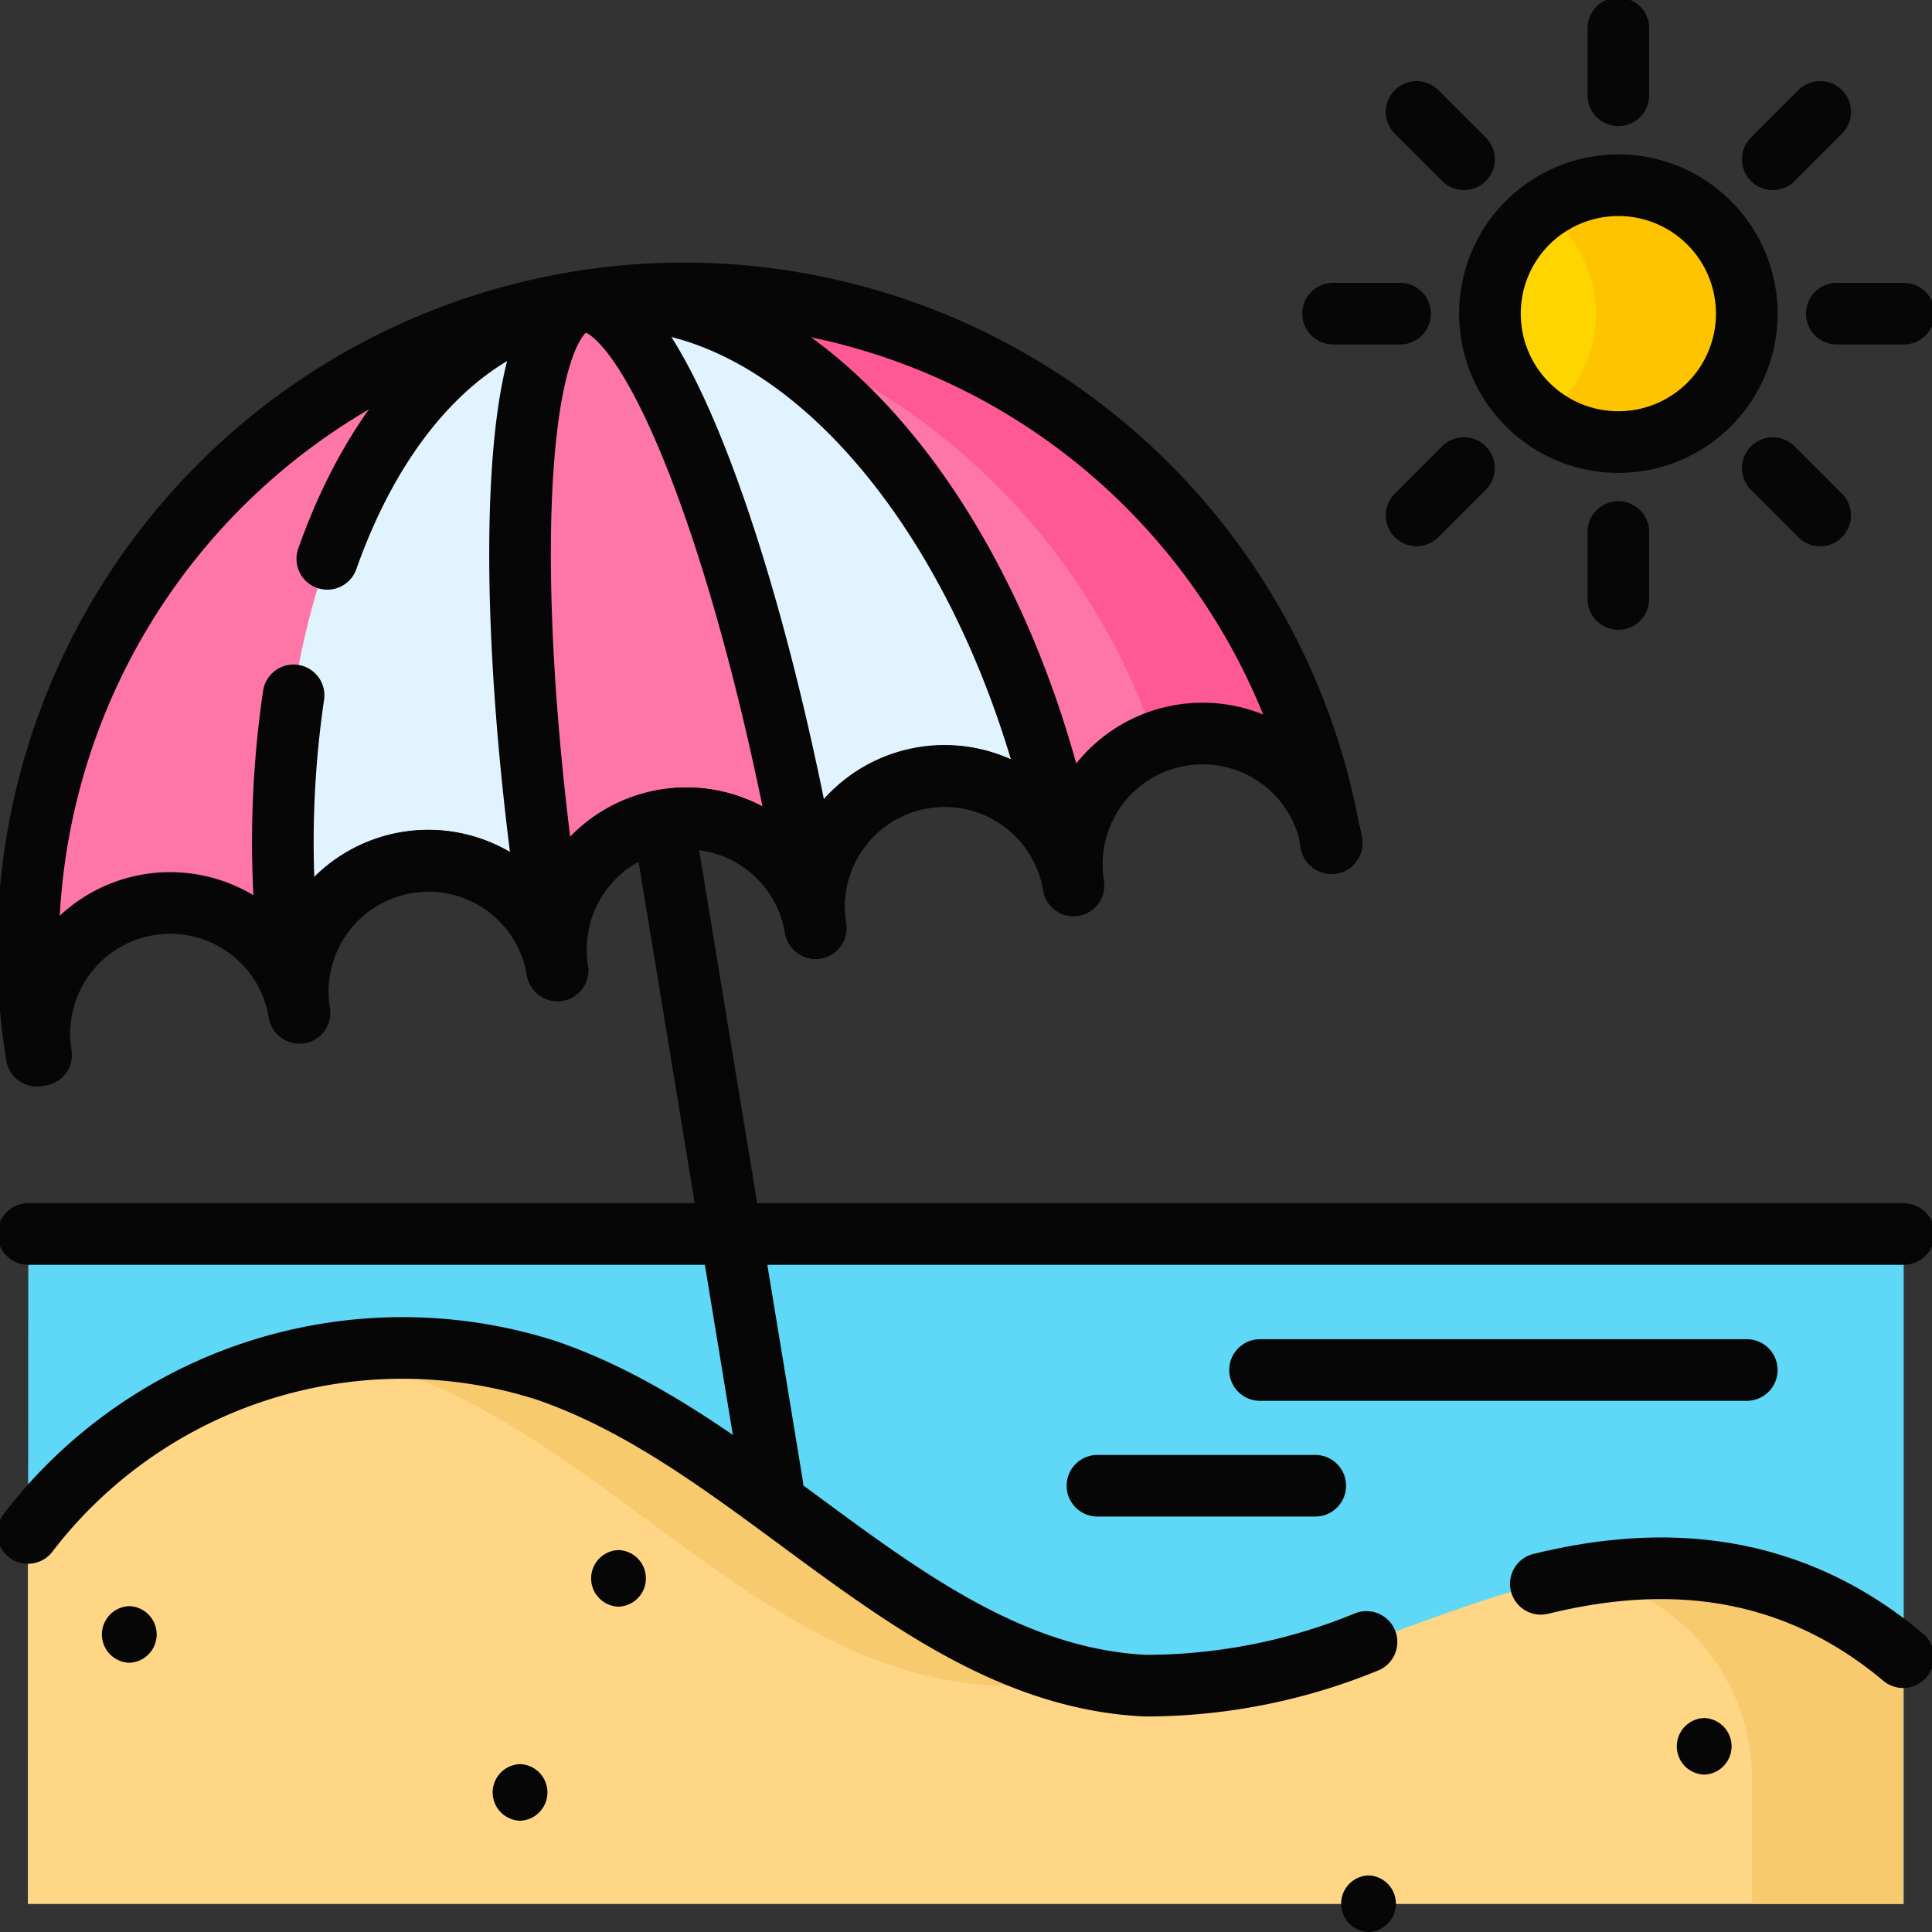 <svg xmlns="http://www.w3.org/2000/svg" xmlns:xlink="http://www.w3.org/1999/xlink" width="62.688" height="62.688" viewBox="0 0 62.688 62.688">
  <rect x="0" y="0" width="62.688" height="62.688" fill="#333333" stroke="none"/>
  <defs>
    <clipPath id="clip-path">
      <path id="path2137" d="M0-682.665H62.688v62.688H0Z" transform="translate(0 682.665)"/>
    </clipPath>
  </defs>
  <g id="g2127" transform="translate(0 682.665)">
    <g id="g2129" transform="translate(0.906 -642.626)">
      <path id="path2131" d="M-.121,0H60.731V21.731H-.133Z" transform="translate(0.133)" fill="#5ed8f6"/>
    </g>
    <g id="g2133" transform="translate(0 -682.665)">
      <g id="g2135" clip-path="url(#clip-path)">
        <g id="g2141" transform="translate(0.906 43.719)">
          <path id="path2143" d="M0-59.555a15.312,15.312,0,0,1,16.793-5.284C23.815-62.453,28.838-54.97,36.245-54.6c3.433.169,6.706-1.278,9.951-2.412s9.215-3.067,14.648,1.493v8H0Z" transform="translate(0 65.576)" fill="#ffd686"/>
        </g>
        <g id="g2145" transform="translate(10.668 43.72)">
          <path id="path2147" d="M-21.1-7.288C-14.079-4.9-9.056,2.58-1.649,2.946a13.065,13.065,0,0,0,3.075-.237c-6.445-1.353-11.2-7.812-17.63-10a14.594,14.594,0,0,0-7.031-.535,13.74,13.74,0,0,1,2.134.535" transform="translate(23.235 8.025)" fill="#f7ca6d"/>
        </g>
        <g id="g2149" transform="translate(51.368 50.887)">
          <path id="path2151" d="M0-2.183l.054.011A6.771,6.771,0,0,1,5.485,4.483v4h4.9v-8A12.251,12.251,0,0,0,0-2.183" transform="translate(0 2.404)" fill="#f7ca6d"/>
        </g>
        <g id="g2153" transform="translate(0.918 9.527)">
          <path id="path2155" d="M-418.229-176.338a4.242,4.242,0,0,0-4.875-3.5,4.242,4.242,0,0,0-3.5,4.874,4.242,4.242,0,0,0-4.875-3.5,4.242,4.242,0,0,0-3.5,4.875,4.243,4.243,0,0,0-4.875-3.5,4.243,4.243,0,0,0-3.5,4.875,4.242,4.242,0,0,0-4.874-3.5,4.242,4.242,0,0,0-3.5,4.874,4.242,4.242,0,0,0-4.874-3.5,4.242,4.242,0,0,0-3.5,4.875l-.142.023a21.281,21.281,0,0,1,17.546-24.451,21.281,21.281,0,0,1,24.451,17.546Z" transform="translate(460.518 194.168)" fill="#fe75a7"/>
        </g>
        <g id="g2157" transform="translate(43.152 27.086)">
          <path id="path2159" d="M-.542-2.691c-.015-.092-.034-.182-.055-.272.016.091.033.182.048.273Z" transform="translate(0.597 2.963)" fill="#fe5995"/>
        </g>
        <g id="g2161" transform="translate(19.776 9.528)">
          <path id="path2163" d="M0-1.4A21.306,21.306,0,0,1,17.721,13.016a4.245,4.245,0,0,1,5.656,3A21.28,21.28,0,0,0,0-1.4" transform="translate(0 1.542)" fill="#fe5995"/>
        </g>
        <g id="g2165" transform="translate(9.178 9.709)">
          <path id="path2167" d="M-94.742-1.009h-.006c-6.79,1.117-10.839,11.039-9.217,22.338a4.262,4.262,0,0,1,.183.714,4.124,4.124,0,0,1,3.5-4.752,4.158,4.158,0,0,1,4.875,3.375,4.242,4.242,0,0,1,3.5-4.875,4.242,4.242,0,0,1,4.874,3.5,4.124,4.124,0,0,1,3.5-4.752,4.161,4.161,0,0,1,4.66,2.571c-2.1-11.173-9.092-19.228-15.863-18.119" transform="translate(104.321 1.111)" fill="#e1f3ff"/>
        </g>
        <g id="g2169" transform="translate(16.874 9.786)">
          <path id="path2171" d="M-19.738-.08l-.037.006c-2.268.414-2.612,9.858-.792,21.229a4.243,4.243,0,0,1,3.548-4.416,4.242,4.242,0,0,1,4.874,3.5,4.275,4.275,0,0,1-.049-.435C-14.108,8.448-17.456-.394-19.738-.08" transform="translate(21.734 0.088)" fill="#fe75a7"/>
        </g>
        <g id="g2173" transform="translate(43.152 27.086)">
          <path id="path2175" d="M-.542-2.689c-.015-.092-.034-.182-.055-.272.016.091.033.182.048.273Z" transform="translate(0.597 2.961)" fill="#5ed8f6"/>
        </g>
        <g id="g2177" transform="translate(48.344 6.01)">
          <path id="path2179" d="M-82.424-41.213a4.167,4.167,0,0,1-4.167,4.167,4.167,4.167,0,0,1-4.167-4.167,4.167,4.167,0,0,1,4.167-4.167,4.167,4.167,0,0,1,4.167,4.167" transform="translate(90.758 45.38)" fill="#ffd500"/>
        </g>
        <g id="g2181" transform="translate(50.062 6.01)">
          <path id="path2183" d="M-24.218,0a4.147,4.147,0,0,0-2.449.8,4.161,4.161,0,0,1,1.718,3.371,4.16,4.16,0,0,1-1.718,3.371,4.147,4.147,0,0,0,2.449.8,4.167,4.167,0,0,0,4.167-4.167A4.167,4.167,0,0,0-24.218,0" transform="translate(26.667)" fill="#ffc400"/>
        </g>
        <g id="g2185" transform="translate(0.918 40.039)">
          <path id="path2187" d="M0,0H60.852" fill="none" stroke="#060606" stroke-linecap="round" stroke-linejoin="round" stroke-miterlimit="10" stroke-width="2"/>
        </g>
        <g id="g2189" transform="translate(0.918 9.527)">
          <path id="path2191" d="M-418.229-176.338a4.242,4.242,0,0,0-4.875-3.5,4.242,4.242,0,0,0-3.5,4.874,4.242,4.242,0,0,0-4.875-3.5,4.242,4.242,0,0,0-3.5,4.875,4.243,4.243,0,0,0-4.875-3.5,4.243,4.243,0,0,0-3.5,4.875,4.242,4.242,0,0,0-4.874-3.5,4.242,4.242,0,0,0-3.5,4.874,4.242,4.242,0,0,0-4.874-3.5,4.242,4.242,0,0,0-3.5,4.875l-.142.023a21.281,21.281,0,0,1,17.546-24.451,21.281,21.281,0,0,1,24.451,17.546Z" transform="translate(460.518 194.168)" fill="none" stroke="#060606" stroke-linecap="round" stroke-linejoin="round" stroke-miterlimit="10" stroke-width="2"/>
        </g>
        <g id="g2193" transform="translate(21.514 26.625)">
          <path id="path2195" d="M0,0,3.549,21.583" fill="none" stroke="#060606" stroke-linecap="round" stroke-linejoin="round" stroke-miterlimit="10" stroke-width="2"/>
        </g>
        <g id="g2197" transform="translate(9.178 9.709)">
          <path id="path2199" d="M-3.44-127.115a32.749,32.749,0,0,0,.009,9.588,4.26,4.26,0,0,1,.183.714,4.242,4.242,0,0,1,3.5-4.875,4.242,4.242,0,0,1,4.874,3.5,4.242,4.242,0,0,1,3.5-4.874,4.242,4.242,0,0,1,4.875,3.5,4.242,4.242,0,0,1,3.5-4.875,4.243,4.243,0,0,1,4.66,2.694c-2.1-11.173-9.092-19.228-15.863-18.119H5.786c-3.66.6-6.524,3.763-8.132,8.318" transform="translate(3.788 139.968)" fill="none" stroke="#060606" stroke-linecap="round" stroke-linejoin="round" stroke-miterlimit="10" stroke-width="2"/>
        </g>
        <g id="g2201" transform="translate(16.874 9.786)">
          <path id="path2203" d="M-19.738-.08l-.037.006c-2.268.414-2.612,9.858-.792,21.229a4.243,4.243,0,0,1,3.548-4.416,4.242,4.242,0,0,1,4.874,3.5,4.275,4.275,0,0,1-.049-.435C-14.108,8.448-17.456-.394-19.738-.08Z" transform="translate(21.734 0.088)" fill="none" stroke="#060606" stroke-linecap="round" stroke-linejoin="round" stroke-miterlimit="10" stroke-width="2"/>
        </g>
        <g id="g2205" transform="translate(43.152 27.086)">
          <path id="path2207" d="M-.542-2.689c-.015-.092-.034-.182-.055-.272.016.091.033.182.048.273Z" transform="translate(0.597 2.961)" fill="none" stroke="#060606" stroke-linecap="round" stroke-linejoin="round" stroke-miterlimit="10" stroke-width="2"/>
        </g>
        <g id="g2209" transform="translate(48.344 6.01)">
          <path id="path2211" d="M-82.424-41.213a4.167,4.167,0,0,1-4.167,4.167,4.167,4.167,0,0,1-4.167-4.167,4.167,4.167,0,0,1,4.167-4.167A4.167,4.167,0,0,1-82.424-41.213Z" transform="translate(90.758 45.38)" fill="none" stroke="#060606" stroke-linecap="round" stroke-linejoin="round" stroke-miterlimit="10" stroke-width="2"/>
        </g>
        <g id="g2213" transform="translate(52.511 0.918)">
          <path id="path2215" d="M0,0V2.174" fill="none" stroke="#060606" stroke-linecap="round" stroke-linejoin="round" stroke-miterlimit="10" stroke-width="2"/>
        </g>
        <g id="g2217" transform="translate(52.511 17.262)">
          <path id="path2219" d="M0,0V2.174" fill="none" stroke="#060606" stroke-linecap="round" stroke-linejoin="round" stroke-miterlimit="10" stroke-width="2"/>
        </g>
        <g id="g2221" transform="translate(57.521 3.63)">
          <path id="path2223" d="M-15.205,0l-1.537,1.537" transform="translate(16.743)" fill="none" stroke="#060606" stroke-linecap="round" stroke-linejoin="round" stroke-miterlimit="10" stroke-width="2"/>
        </g>
        <g id="g2225" transform="translate(45.964 15.187)">
          <path id="path2227" d="M-15.205,0l-1.537,1.537" transform="translate(16.743)" fill="none" stroke="#060606" stroke-linecap="round" stroke-linejoin="round" stroke-miterlimit="10" stroke-width="2"/>
        </g>
        <g id="g2229" transform="translate(59.596 10.177)">
          <path id="path2231" d="M-21.5,0h-2.174" transform="translate(23.677)" fill="none" stroke="#060606" stroke-linecap="round" stroke-linejoin="round" stroke-miterlimit="10" stroke-width="2"/>
        </g>
        <g id="g2233" transform="translate(43.252 10.177)">
          <path id="path2235" d="M-21.5,0h-2.174" transform="translate(23.677)" fill="none" stroke="#060606" stroke-linecap="round" stroke-linejoin="round" stroke-miterlimit="10" stroke-width="2"/>
        </g>
        <g id="g2237" transform="translate(57.521 15.187)">
          <path id="path2239" d="M-15.205-15.205l-1.537-1.537" transform="translate(16.743 16.743)" fill="none" stroke="#060606" stroke-linecap="round" stroke-linejoin="round" stroke-miterlimit="10" stroke-width="2"/>
        </g>
        <g id="g2241" transform="translate(45.964 3.63)">
          <path id="path2243" d="M-15.205-15.205l-1.537-1.537" transform="translate(16.743 16.743)" fill="none" stroke="#060606" stroke-linecap="round" stroke-linejoin="round" stroke-miterlimit="10" stroke-width="2"/>
        </g>
        <g id="g2245" transform="translate(3.308 52.115)">
          <path id="path2247" d="M-8.772-18.163a.919.919,0,0,0,0-1.837.919.919,0,0,0,0,1.837" transform="translate(9.659 20)" fill="#060606"/>
        </g>
        <g id="g2249" transform="translate(15.987 57.241)">
          <path id="path2251" d="M-8.773-18.163a.919.919,0,0,0,0-1.837.919.919,0,0,0,0,1.837" transform="translate(9.66 20)" fill="#060606"/>
        </g>
        <g id="g2253" transform="translate(19.182 50.295)">
          <path id="path2255" d="M-8.773-18.163a.919.919,0,0,0,0-1.837.919.919,0,0,0,0,1.837" transform="translate(9.66 20)" fill="#060606"/>
        </g>
        <g id="g2257" transform="translate(43.518 60.852)">
          <path id="path2259" d="M-8.773-18.163a.919.919,0,0,0,0-1.837.919.919,0,0,0,0,1.837" transform="translate(9.66 20)" fill="#060606"/>
        </g>
        <g id="g2261" transform="translate(54.409 55.745)">
          <path id="path2263" d="M-8.772-18.163a.919.919,0,0,0,0-1.837.919.919,0,0,0,0,1.837" transform="translate(9.659 20)" fill="#060606"/>
        </g>
        <g id="g2265" transform="translate(35.609 48.208)">
          <path id="path2267" d="M0,0H7.067" fill="none" stroke="#060606" stroke-linecap="round" stroke-linejoin="round" stroke-miterlimit="10" stroke-width="2"/>
        </g>
        <g id="g2269" transform="translate(40.884 44.453)">
          <path id="path2271" d="M0,0H15.794" fill="none" stroke="#060606" stroke-linecap="round" stroke-linejoin="round" stroke-miterlimit="10" stroke-width="2"/>
        </g>
        <g id="g2273" transform="translate(49.996 50.886)">
          <path id="path2275" d="M0-5C3.3-5.808,7.68-6.04,11.755-2.62" transform="translate(0 5.505)" fill="none" stroke="#060606" stroke-linecap="round" stroke-linejoin="round" stroke-miterlimit="10" stroke-width="2"/>
        </g>
        <g id="g2277" transform="translate(0.906 43.719)">
          <path id="path2279" d="M0-59.555a15.312,15.312,0,0,1,16.793-5.284C23.815-62.453,28.838-54.97,36.245-54.6a18.9,18.9,0,0,0,7.188-1.418" transform="translate(0 65.576)" fill="none" stroke="#060606" stroke-linecap="round" stroke-linejoin="round" stroke-miterlimit="10" stroke-width="2"/>
        </g>
      </g>
    </g>
  </g>
</svg>
